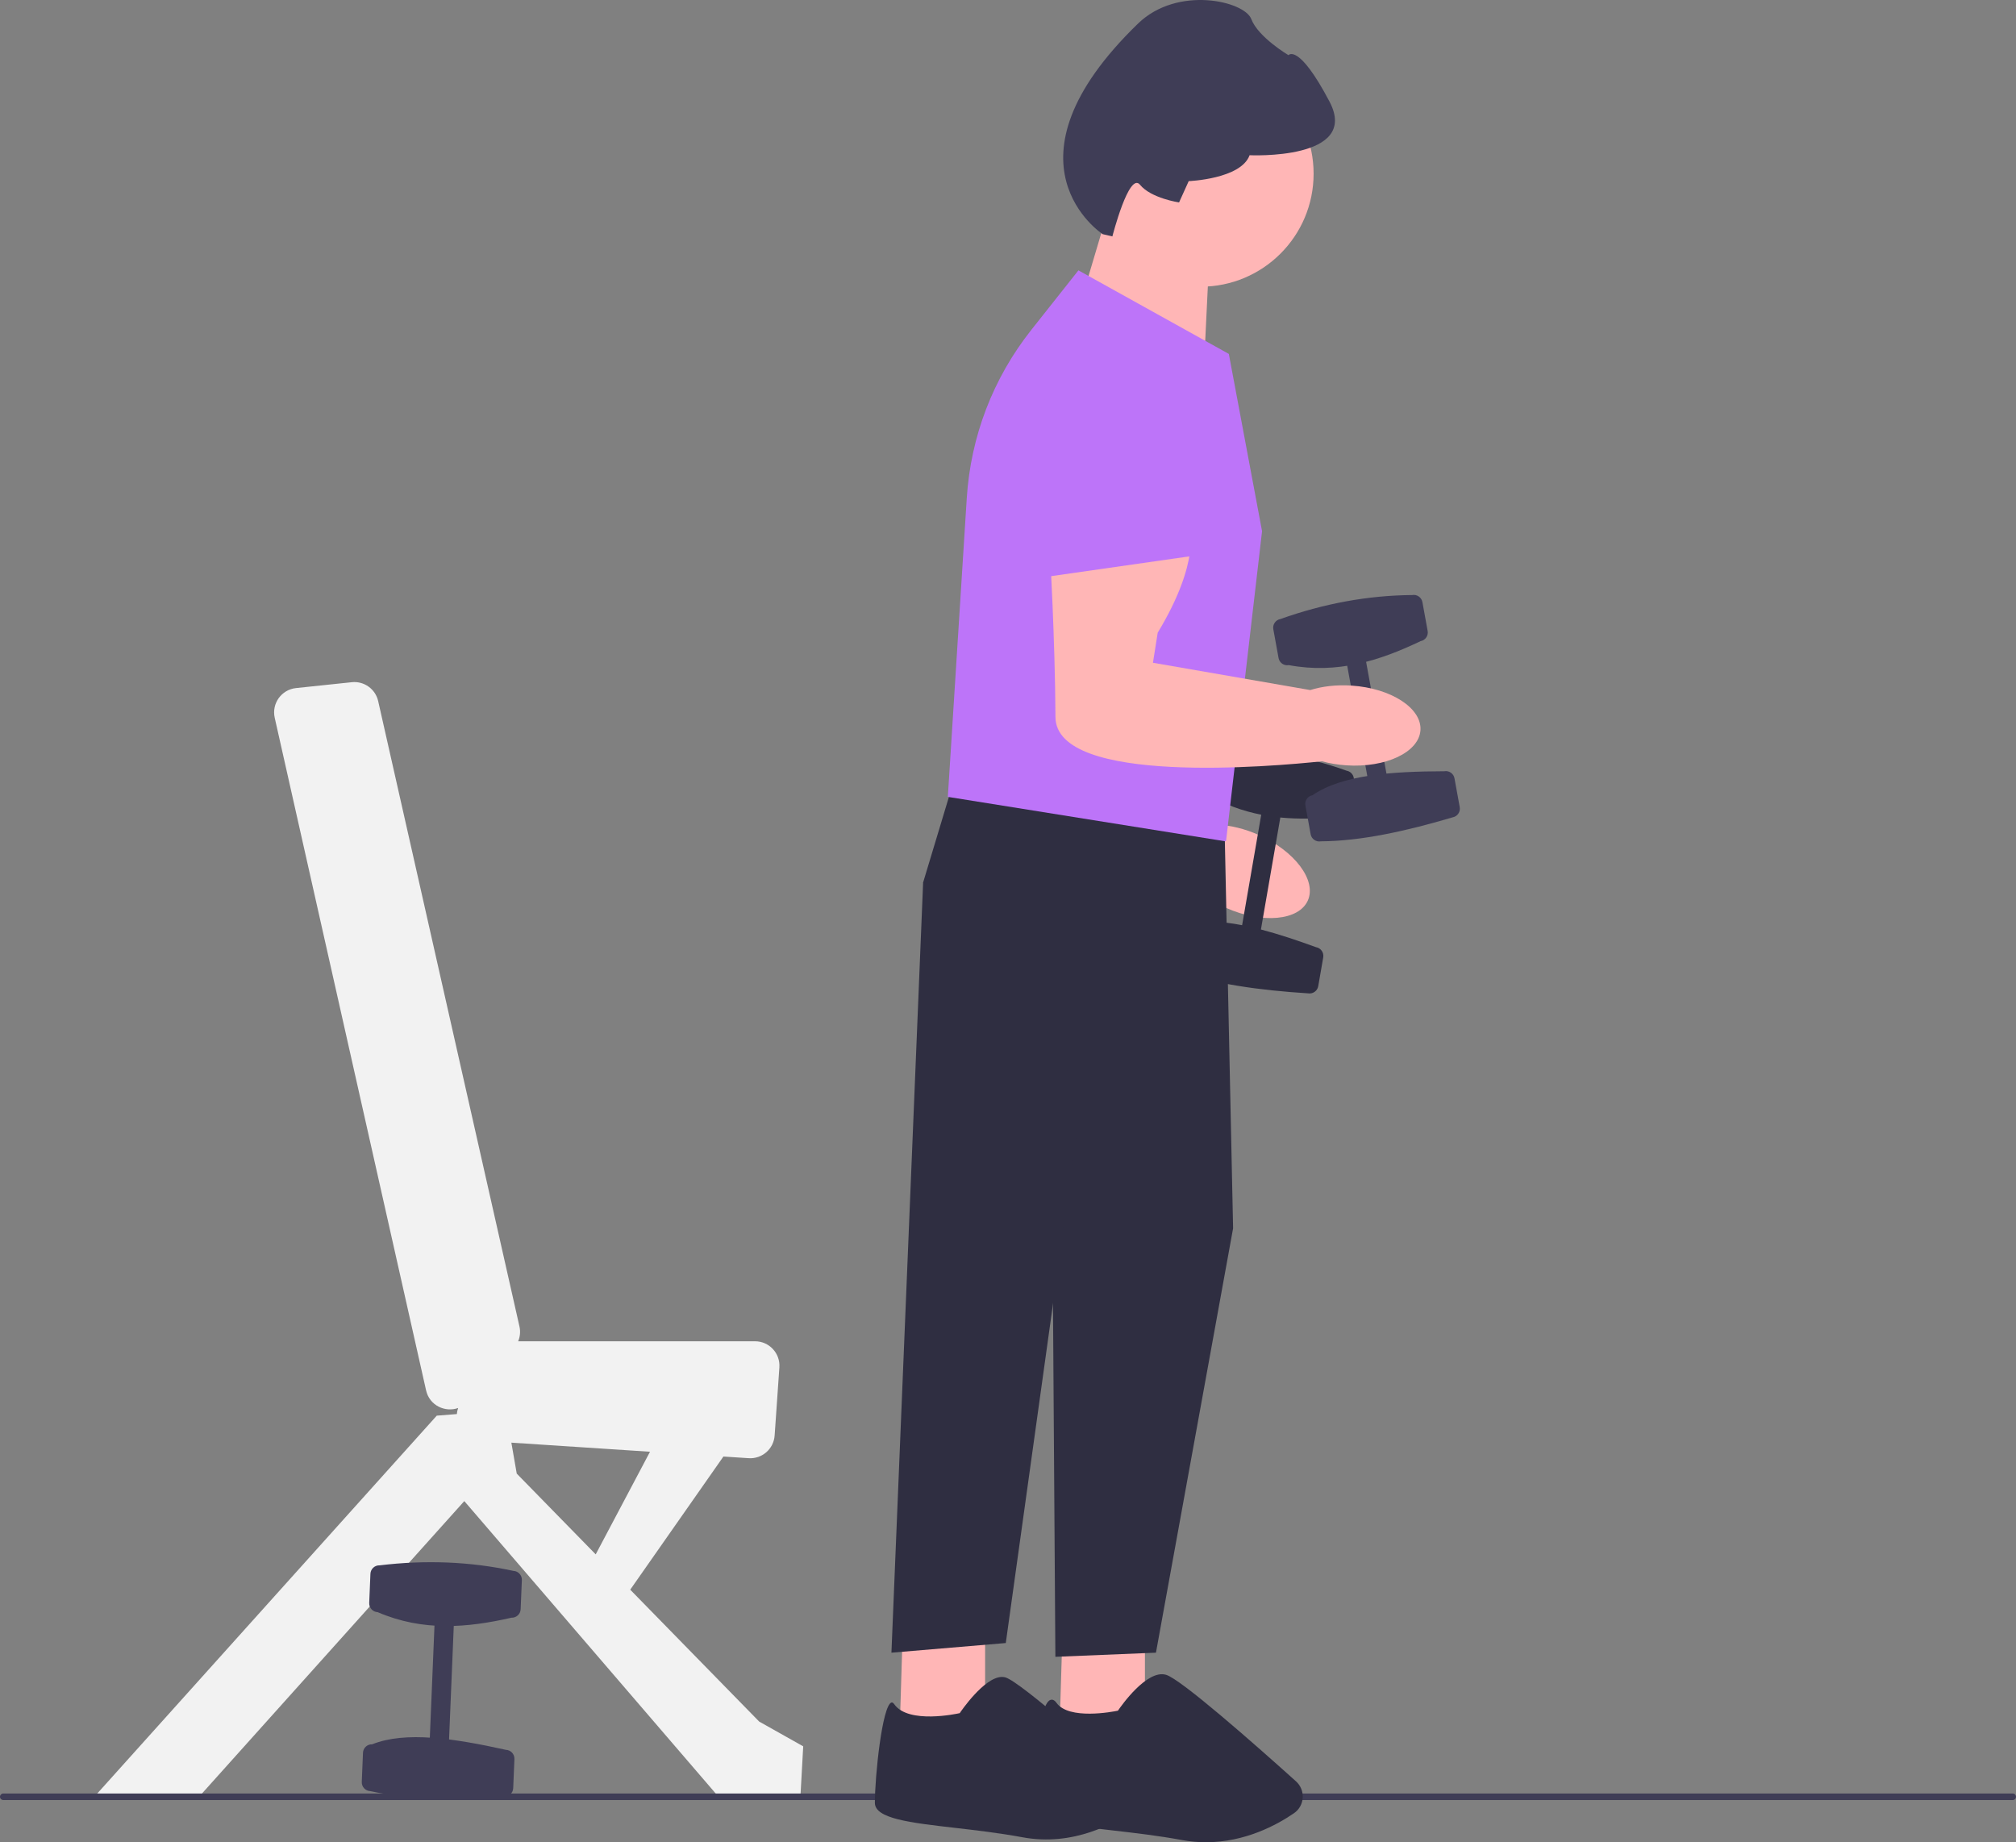 <svg xmlns="http://www.w3.org/2000/svg" width="731.67" height="668.54" viewBox="0 0 731.67 668.54" xmlns:xlink="http://www.w3.org/1999/xlink" role="img" artist="Katerina Limpitsouni" source="https://undraw.co/"><rect x="0" y="0" width="731.67" height="668.54" fill="#808080" stroke="none"/><g><path d="m421.36,228.72s-.3,13-24.05,31.99l-5.38,9.65,50.19,28.97c4.52.21,9.6,1.4,14.66,3.65,13.12,5.83,21.13,16.48,17.88,23.8s-16.52,8.53-29.65,2.7c-2.87-1.27-5.5-2.78-7.81-4.43-17.2-4.31-93.73-24.92-85.26-48.38,9.53-26.4,18.86-57.27,18.86-57.27l50.57,9.32h-.01Z" fill="#ffb6b6"/><path d="m379.71,181.09c3.01-9.92,10.25-17.85,19.86-21.76,9.61-3.9,20.32-3.26,29.41,1.74,8.81,4.86,15.01,13.3,17.01,23.15,2,9.86-.42,20.04-6.63,27.95l-20.94,26.64-52.83-11.22,14.12-46.5h0Z" fill="#bd74f9"/><path d="m488.72,279.68c-15.25-5.45-31.23-8.13-47.89-8.29-1.74-.3-3.4.87-3.7,2.61l-1.81,10.44c-.3,1.74.87,3.4,2.61,3.7,6.5,3.86,13.11,6.2,19.81,7.51l-6.94,40.1c-7.8-1.52-14.96-1.88-21.05-.31-1.74-.3-3.4.87-3.7,2.61l-1.81,10.44c-.3,1.74.87,3.4,2.61,3.7,13.58,4.89,30.11,7.16,47.88,8.29,1.74.3,3.4-.87,3.7-2.61l1.81-10.44c.3-1.74-.87-3.4-2.61-3.7-6.86-2.49-13.59-4.75-20-6.42l7.04-40.64c6.99.68,14.05.43,21.15-.24,1.74.3,3.4-.87,3.7-2.61l1.81-10.44c.3-1.74-.87-3.4-2.61-3.7h0Z" fill="#2f2e41"/></g><path d="m275.53,624.75l-46.8-47.86,33.82-48.32,9.17.6c4.87.32,9.08-3.36,9.42-8.23l1.72-24.72c.36-5.12-3.7-9.48-8.84-9.48h-85.96c.7-1.67.88-3.54.47-5.35l-51.28-226.96c-.99-4.38-5.1-7.33-9.57-6.86l-20.26,2.13c-5.27.56-8.88,5.59-7.72,10.76l54.94,244.1c1.24,5.5,6.92,8.07,11.63,6.4-.26.73-.41,1.46-.47,2.2l-7.29.58-124,138h38l96-107,92,107h30l1-18-16-9h.02Zm-89.95-101.22l50.33,3.3-19.71,37.24-28.66-29.31-1.95-11.23h-.01Z" fill="#f2f2f2"/><path d="m0,652.04c0,.66.53,1.19,1.19,1.19h729.29c.66,0,1.19-.53,1.19-1.19s-.53-1.19-1.19-1.19H1.19c-.66,0-1.19.53-1.19,1.19Z" fill="#3f3d56"/><circle cx="435.75" cy="63.04" r="41" fill="#ffb6b6"/><polygon points="357.53 585.75 357.53 626.75 326.53 627.75 327.82 585.75 357.53 585.75" fill="#ffb6b6"/><path d="m348.44,621.52l-.11.17-.2.04c-.75.17-18.38,3.99-23.52-3.2-.41-.57-.76-.8-1.06-.71-3.36,1.08-6.03,26.7-6.03,36.42,0,5.73,12.78,7.21,28.97,9.07,7.56.87,16.13,1.86,24.62,3.43,18.46,3.42,33.67-5.04,41.1-10.39,1.31-.95,2.12-2.42,2.21-4.03.09-1.62-.55-3.18-1.76-4.27-9.79-8.82-42.18-37.74-47.77-39.33-.4-.11-.81-.17-1.23-.17-6.49,0-15.13,12.83-15.22,12.96h0Z" fill="#2f2e41"/><polygon points="415.53 585.75 415.53 626.75 384.53 627.75 385.82 585.75 415.53 585.75" fill="#ffb6b6"/><polygon points="428.03 292.25 444.53 304.75 447.53 445.75 419.53 599.75 383.03 601.25 382.03 454.25 335.03 320.25 344.53 288.75 428.03 292.25" fill="#2f2e41"/><polygon points="351.03 316.25 335.03 320.25 323.53 599.75 365.03 596.25 392.53 398.75 351.03 316.25" fill="#2f2e41"/><path d="m428.94,667.74c-8.46-1.57-17.01-2.55-24.55-3.42-17.33-2-29.85-3.45-29.85-10.07,0-5.02,1.94-35.84,6.72-37.37.53-.17,1.33-.11,2.18,1.08,4.48,6.27,20.35,3.24,22.29,2.84,1.2-1.76,10.5-15.02,17.44-13.03,5.35,1.53,31.85,24.88,47.18,38.66,1.7,1.53,2.59,3.72,2.44,6-.15,2.26-1.3,4.3-3.17,5.58-6.17,4.24-17.73,10.53-31.96,10.53-2.81,0-5.73-.25-8.72-.8h0Z" fill="#2f2e41"/><polygon points="390.9 114.14 399.86 84.05 438.85 93.93 437.27 126.59 390.9 114.14" fill="#ffb6b6"/><path d="m344.44,289.24l-.44-.08,6.87-108.38c1.42-22.39,9.53-43.52,23.45-61.1l17.08-21.57,54.37,30.21.21.11,12.04,64.23.02.12-13.03,112.12-.13.43-100.44-16.08h0Z" fill="#bd74f9"/><path d="m400.21,84.98l3.51.81s6.05-23.65,10.03-18.74c3.99,4.91,14.17,6.41,14.17,6.41l3.5-7.73s18.96-.74,22.1-9.4c0,0,40.27,1.92,28.99-19.48-11.27-21.4-14.89-16.83-14.89-16.83,0,0-11.01-6.54-13.48-13.09s-26.76-12.26-41.08,1.59c-52.46,50.77-12.86,76.45-12.86,76.45h0Z" fill="#3f3d56"/><g><g><rect x="492.38" y="238.12" width="7" height="44" transform="translate(-38.58 93.04) rotate(-10.32)" fill="#3f3d56"/><path d="m476.35,288.58c10.76-7.4,28.62-8.63,47.81-8.7,1.74-.32,3.41.84,3.72,2.58l1.9,10.43c.32,1.74-.84,3.41-2.58,3.72-17.08,5.06-33.37,8.62-47.81,8.7-1.74.32-3.41-.84-3.72-2.58l-1.9-10.43c-.32-1.74.84-3.41,2.58-3.72h0Z" fill="#3f3d56"/><path d="m464.71,224.64c15.69-5.58,31.62-8.57,47.81-8.7,1.74-.32,3.41.84,3.72,2.58l1.9,10.43c.32,1.74-.84,3.41-2.58,3.72-14.78,7.07-30.15,12-47.81,8.7-1.74.32-3.41-.84-3.72-2.58l-1.9-10.43c-.32-1.74.84-3.41,2.58-3.72h0Z" fill="#3f3d56"/></g><path d="m431.73,191.28s4.19,12.3-11.56,38.32l-1.73,10.91,57.09,9.91c4.32-1.36,9.5-1.99,15.02-1.62,14.33.95,25.51,8.2,24.98,16.19s-12.58,13.7-26.9,12.75c-3.13-.21-6.12-.72-8.86-1.47-17.64,1.88-96.58,8.88-96.71-16.06-.14-28.07-2.01-60.27-2.01-60.27l50.68-8.66h0Z" fill="#ffb6b6"/><path d="m376.23,160.91c-.59-10.35,3.48-20.29,11.15-27.26,7.67-6.97,17.95-10.06,28.21-8.49,9.94,1.53,18.67,7.32,23.94,15.88s6.51,18.96,3.4,28.53l-10.48,32.22-53.46,7.65-2.75-48.52h0Z" fill="#bd74f9"/></g><g><rect x="138.37" y="606.07" width="44" height="7" transform="translate(-455.33 744.49) rotate(-87.62)" fill="#3f3d56"/><path d="m135.07,633c12.12-4.86,29.81-2.13,48.56,2.01,1.76.07,3.14,1.57,3.07,3.33l-.44,10.59c-.07,1.76-1.57,3.14-3.33,3.07-17.78,1.18-34.45,1.08-48.56-2.01-1.76-.07-3.14-1.57-3.07-3.33l.44-10.59c.07-1.76,1.57-3.14,3.33-3.07Z" fill="#3f3d56"/><path d="m137.77,568.06c16.53-2,32.73-1.41,48.56,2.01,1.76.07,3.14,1.57,3.07,3.33l-.44,10.59c-.07,1.76-1.57,3.14-3.33,3.07-15.97,3.65-32.05,5.08-48.56-2.01-1.76-.07-3.14-1.57-3.07-3.33l.44-10.59c.07-1.76,1.57-3.14,3.33-3.07Z" fill="#3f3d56"/></g></svg>